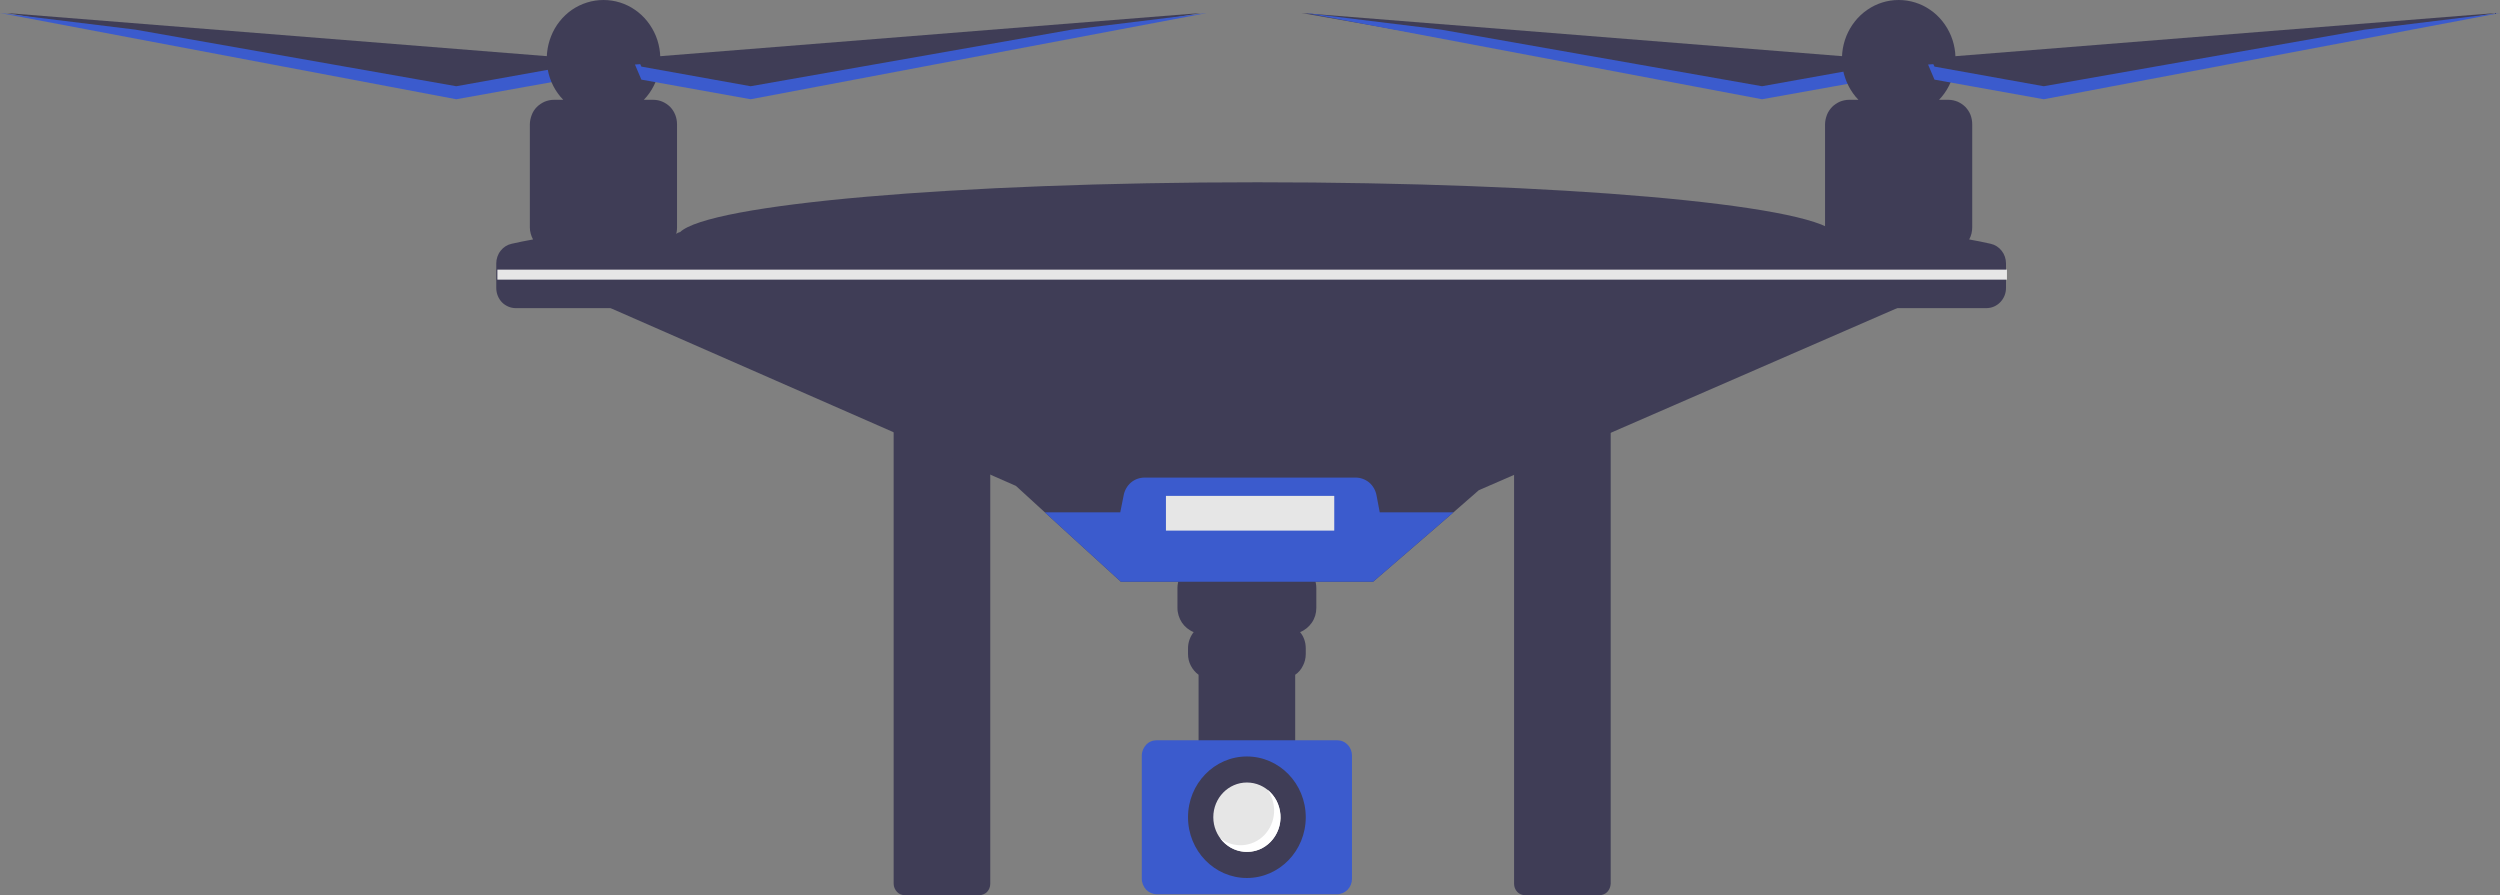 <?xml version="1.0" encoding="utf-8"?> 
<svg viewBox="-4275.238 1235.796 132.49 47.44" xmlns="http://www.w3.org/2000/svg">
  <rect x="-4275.238" y="1235.796" width="132.49" height="47.44" fill="#808080" stroke="none"/>
  <path d="M -4227.288 1257.996 C -4227.448 1257.996 -4227.598 1258.066 -4227.698 1258.176 C -4227.808 1258.286 -4227.878 1258.446 -4227.878 1258.606 L -4227.878 1282.636 C -4227.878 1282.796 -4227.808 1282.946 -4227.698 1283.066 C -4227.598 1283.176 -4227.448 1283.236 -4227.288 1283.236 L -4223.338 1283.236 C -4223.188 1283.236 -4223.038 1283.176 -4222.928 1283.066 C -4222.818 1282.946 -4222.758 1282.796 -4222.758 1282.636 L -4222.758 1258.606 C -4222.758 1258.446 -4222.818 1258.286 -4222.928 1258.176 C -4223.038 1258.066 -4223.188 1257.996 -4223.338 1257.996 L -4227.288 1257.996 Z" fill="#3F3D56"/>
  <path d="M -4194.418 1257.996 C -4194.578 1257.996 -4194.718 1258.066 -4194.828 1258.176 C -4194.938 1258.286 -4194.998 1258.446 -4194.998 1258.606 L -4194.998 1282.636 C -4194.998 1282.796 -4194.938 1282.946 -4194.828 1283.066 C -4194.718 1283.176 -4194.578 1283.236 -4194.418 1283.236 L -4190.468 1283.236 C -4190.308 1283.236 -4190.168 1283.176 -4190.058 1283.066 C -4189.948 1282.946 -4189.888 1282.796 -4189.878 1282.636 L -4189.878 1258.606 C -4189.888 1258.446 -4189.948 1258.286 -4190.058 1258.176 C -4190.168 1258.066 -4190.308 1257.996 -4190.468 1257.996 L -4194.418 1257.996 Z" fill="#3F3D56"/>
  <path d="M -4175.948 1238.906 L -4206.258 1236.486 L -4182.078 1240.746 L -4176.288 1239.706 L -4175.948 1238.906 Z" fill="#3F3D56"/>
  <path d="M -4181.858 1240.366 L -4176.058 1239.326 L -4176.008 1239.196 L -4175.728 1239.216 L -4176.058 1240.016 L -4181.858 1241.056 L -4206.038 1236.486 L -4198.868 1237.366 L -4181.858 1240.366 Z" fill="#3B5BCD"/>
  <path d="M -4244.588 1238.906 L -4274.898 1236.486 L -4250.718 1240.746 L -4244.928 1239.706 L -4244.588 1238.906 Z" fill="#3F3D56"/>
  <path d="M -4251.058 1240.366 L -4245.258 1239.326 L -4245.208 1239.196 L -4244.928 1239.216 L -4245.258 1240.016 L -4251.058 1241.056 L -4275.238 1236.486 L -4268.068 1237.366 L -4251.058 1240.366 Z" fill="#3B5BCD"/>
  <path d="M -4170.828 1251.436 L -4173.388 1251.556 L -4196.868 1261.776 L -4198.208 1262.946 L -4202.468 1266.626 L -4215.838 1266.626 L -4219.868 1262.946 L -4221.398 1261.546 L -4243.928 1251.666 L -4245.928 1251.436 L -4239.248 1248.106 L -4239.208 1248.106 C -4237.688 1246.616 -4224.568 1245.456 -4208.598 1245.456 C -4192.628 1245.456 -4179.508 1246.616 -4177.988 1248.106 L -4177.848 1248.106 L -4170.828 1251.436 Z" fill="#3F3D56"/>
  <path d="M -4239.428 1248.276 C -4239.378 1248.136 -4239.358 1247.996 -4239.358 1247.846 L -4239.358 1242.386 C -4239.358 1242.036 -4239.488 1241.706 -4239.718 1241.466 C -4239.958 1241.226 -4240.278 1241.086 -4240.608 1241.086 L -4241.118 1241.086 C -4240.698 1240.656 -4240.418 1240.096 -4240.298 1239.496 C -4240.188 1238.896 -4240.248 1238.276 -4240.478 1237.706 C -4240.708 1237.146 -4241.088 1236.656 -4241.588 1236.316 C -4242.078 1235.976 -4242.658 1235.796 -4243.258 1235.796 C -4243.848 1235.796 -4244.428 1235.976 -4244.928 1236.316 C -4245.418 1236.656 -4245.808 1237.146 -4246.028 1237.706 C -4246.258 1238.276 -4246.318 1238.896 -4246.208 1239.496 C -4246.098 1240.096 -4245.808 1240.656 -4245.388 1241.086 L -4245.898 1241.086 C -4246.068 1241.086 -4246.228 1241.126 -4246.378 1241.186 C -4246.528 1241.256 -4246.668 1241.346 -4246.788 1241.466 C -4246.908 1241.586 -4246.998 1241.726 -4247.058 1241.886 C -4247.118 1242.046 -4247.158 1242.216 -4247.158 1242.386 L -4247.158 1247.846 C -4247.158 1248.066 -4247.098 1248.286 -4246.988 1248.486 C -4247.368 1248.556 -4247.748 1248.626 -4248.128 1248.716 C -4248.358 1248.766 -4248.558 1248.896 -4248.708 1249.086 C -4248.858 1249.276 -4248.938 1249.516 -4248.938 1249.756 L -4248.938 1251.056 C -4248.938 1251.346 -4248.828 1251.616 -4248.638 1251.816 C -4248.438 1252.016 -4248.178 1252.126 -4247.898 1252.126 L -4236.128 1252.126 L -4236.128 1248.906 C -4237.208 1248.626 -4238.318 1248.416 -4239.428 1248.276 Z" fill="#3F3D56"/>
  <path d="M -4169.738 1248.716 C -4170.118 1248.626 -4170.498 1248.556 -4170.878 1248.486 C -4170.768 1248.286 -4170.718 1248.066 -4170.718 1247.846 L -4170.718 1242.386 C -4170.718 1242.216 -4170.748 1242.046 -4170.808 1241.886 C -4170.868 1241.726 -4170.968 1241.586 -4171.078 1241.466 C -4171.198 1241.346 -4171.338 1241.256 -4171.488 1241.186 C -4171.638 1241.126 -4171.798 1241.086 -4171.968 1241.086 L -4172.478 1241.086 C -4172.058 1240.656 -4171.778 1240.096 -4171.658 1239.496 C -4171.548 1238.896 -4171.608 1238.276 -4171.838 1237.706 C -4172.068 1237.146 -4172.448 1236.656 -4172.948 1236.316 C -4173.438 1235.976 -4174.018 1235.796 -4174.618 1235.796 C -4175.208 1235.796 -4175.788 1235.976 -4176.278 1236.316 C -4176.778 1236.656 -4177.158 1237.146 -4177.388 1237.706 C -4177.618 1238.276 -4177.678 1238.896 -4177.568 1239.496 C -4177.448 1240.096 -4177.168 1240.656 -4176.748 1241.086 L -4177.258 1241.086 C -4177.428 1241.086 -4177.588 1241.126 -4177.738 1241.186 C -4177.888 1241.256 -4178.028 1241.346 -4178.148 1241.466 C -4178.258 1241.586 -4178.358 1241.726 -4178.418 1241.886 C -4178.478 1242.046 -4178.518 1242.216 -4178.518 1242.386 L -4178.518 1247.846 C -4178.518 1247.996 -4178.488 1248.136 -4178.438 1248.276 C -4179.558 1248.416 -4180.658 1248.626 -4181.748 1248.906 L -4181.748 1252.126 L -4169.968 1252.126 C -4169.698 1252.126 -4169.428 1252.016 -4169.238 1251.816 C -4169.038 1251.616 -4168.928 1251.346 -4168.928 1251.056 L -4168.928 1249.756 C -4168.928 1249.516 -4169.008 1249.276 -4169.158 1249.086 C -4169.308 1248.896 -4169.508 1248.766 -4169.738 1248.716 Z" fill="#3F3D56"/>
  <path d="M -4173.278 1238.906 L -4142.968 1236.486 L -4167.148 1240.746 L -4172.938 1239.706 L -4173.278 1238.906 Z" fill="#3F3D56"/>
  <path d="M -4206.808 1265.586 L -4211.508 1265.586 C -4211.678 1265.586 -4211.858 1265.626 -4212.018 1265.696 C -4212.178 1265.756 -4212.318 1265.866 -4212.448 1265.986 C -4212.568 1266.116 -4212.668 1266.266 -4212.738 1266.436 C -4212.798 1266.596 -4212.838 1266.776 -4212.838 1266.956 L -4212.838 1268.016 C -4212.838 1268.296 -4212.748 1268.566 -4212.598 1268.796 C -4212.448 1269.016 -4212.228 1269.196 -4211.978 1269.296 C -4212.168 1269.536 -4212.278 1269.836 -4212.278 1270.156 L -4212.278 1270.456 C -4212.278 1270.676 -4212.228 1270.886 -4212.128 1271.076 C -4212.028 1271.266 -4211.888 1271.436 -4211.718 1271.556 L -4211.718 1275.596 L -4206.598 1275.596 L -4206.598 1271.556 C -4206.418 1271.436 -4206.278 1271.266 -4206.188 1271.076 C -4206.088 1270.886 -4206.038 1270.676 -4206.038 1270.456 L -4206.038 1270.156 C -4206.038 1269.836 -4206.138 1269.536 -4206.338 1269.296 C -4206.088 1269.196 -4205.868 1269.016 -4205.718 1268.796 C -4205.558 1268.566 -4205.478 1268.296 -4205.478 1268.016 L -4205.478 1266.956 C -4205.478 1266.776 -4205.518 1266.596 -4205.578 1266.436 C -4205.648 1266.266 -4205.748 1266.116 -4205.868 1265.986 C -4205.988 1265.866 -4206.138 1265.756 -4206.298 1265.696 C -4206.458 1265.626 -4206.628 1265.586 -4206.808 1265.586 Z" fill="#3F3D56"/>
  <path d="M -4213.938 1275.026 C -4214.148 1275.026 -4214.348 1275.106 -4214.498 1275.266 C -4214.638 1275.416 -4214.728 1275.626 -4214.728 1275.836 L -4214.728 1282.366 C -4214.728 1282.586 -4214.638 1282.786 -4214.498 1282.946 C -4214.348 1283.096 -4214.148 1283.186 -4213.938 1283.186 L -4204.378 1283.186 C -4204.168 1283.186 -4203.968 1283.096 -4203.818 1282.946 C -4203.668 1282.786 -4203.588 1282.586 -4203.588 1282.366 L -4203.588 1275.836 C -4203.588 1275.626 -4203.668 1275.416 -4203.818 1275.266 C -4203.968 1275.106 -4204.168 1275.026 -4204.378 1275.026 L -4213.938 1275.026 Z" fill="#3B5BCD"/>
  <path d="M -4198.208 1262.946 L -4202.468 1266.626 L -4215.838 1266.626 L -4219.868 1262.946 L -4215.868 1262.946 L -4215.688 1262.046 C -4215.638 1261.776 -4215.498 1261.536 -4215.298 1261.366 C -4215.098 1261.196 -4214.838 1261.106 -4214.578 1261.106 L -4203.398 1261.106 C -4203.138 1261.106 -4202.888 1261.196 -4202.678 1261.366 C -4202.478 1261.536 -4202.338 1261.776 -4202.288 1262.046 L -4202.118 1262.946 L -4198.208 1262.946 Z" fill="#3B5BCD"/>
  <path d="M -4209.158 1282.326 C -4207.438 1282.326 -4206.038 1280.886 -4206.038 1279.106 C -4206.038 1277.326 -4207.438 1275.886 -4209.158 1275.886 C -4210.878 1275.886 -4212.278 1277.326 -4212.278 1279.106 C -4212.278 1280.886 -4210.878 1282.326 -4209.158 1282.326 Z" fill="#3F3D56"/>
  <path d="M -4209.158 1280.946 C -4208.168 1280.946 -4207.378 1280.116 -4207.378 1279.106 C -4207.378 1278.086 -4208.168 1277.266 -4209.158 1277.266 C -4210.138 1277.266 -4210.938 1278.086 -4210.938 1279.106 C -4210.938 1280.116 -4210.138 1280.946 -4209.158 1280.946 Z" fill="#E6E6E6"/>
  <path d="M -4208.078 1277.636 C -4207.818 1277.996 -4207.688 1278.436 -4207.718 1278.876 C -4207.748 1279.316 -4207.928 1279.736 -4208.238 1280.056 C -4208.538 1280.366 -4208.948 1280.556 -4209.378 1280.586 C -4209.808 1280.616 -4210.228 1280.486 -4210.578 1280.216 C -4210.418 1280.426 -4210.228 1280.596 -4209.998 1280.726 C -4209.778 1280.846 -4209.528 1280.916 -4209.278 1280.936 C -4209.028 1280.956 -4208.768 1280.916 -4208.528 1280.826 C -4208.288 1280.736 -4208.078 1280.586 -4207.898 1280.406 C -4207.718 1280.216 -4207.578 1279.996 -4207.488 1279.746 C -4207.398 1279.506 -4207.358 1279.236 -4207.378 1278.976 C -4207.398 1278.716 -4207.468 1278.466 -4207.588 1278.226 C -4207.708 1277.996 -4207.878 1277.796 -4208.078 1277.636 Z" fill="white"/>
  <path d="M -4168.878 1250.086 L -4248.878 1250.086 L -4248.878 1250.616 L -4168.878 1250.616 L -4168.878 1250.086 Z" fill="#E6E6E6"/>
  <path d="M -4166.928 1240.366 L -4172.718 1239.326 L -4172.778 1239.196 L -4173.058 1239.216 L -4172.718 1240.016 L -4166.928 1241.056 L -4142.748 1236.486 L -4149.908 1237.366 L -4166.928 1240.366 Z" fill="#3B5BCD"/>
  <path d="M -4241.918 1238.906 L -4211.608 1236.486 L -4235.788 1240.746 L -4241.588 1239.706 L -4241.918 1238.906 Z" fill="#3F3D56"/>
  <path d="M -4235.458 1240.366 L -4241.248 1239.326 L -4241.308 1239.196 L -4241.588 1239.216 L -4241.248 1240.016 L -4235.458 1241.056 L -4211.278 1236.486 L -4218.438 1237.366 L -4235.458 1240.366 Z" fill="#3B5BCD"/>
  <path d="M -4204.528 1262.076 L -4213.448 1262.076 L -4213.448 1263.916 L -4204.528 1263.916 L -4204.528 1262.076 Z" fill="#E6E6E6"/>
</svg>